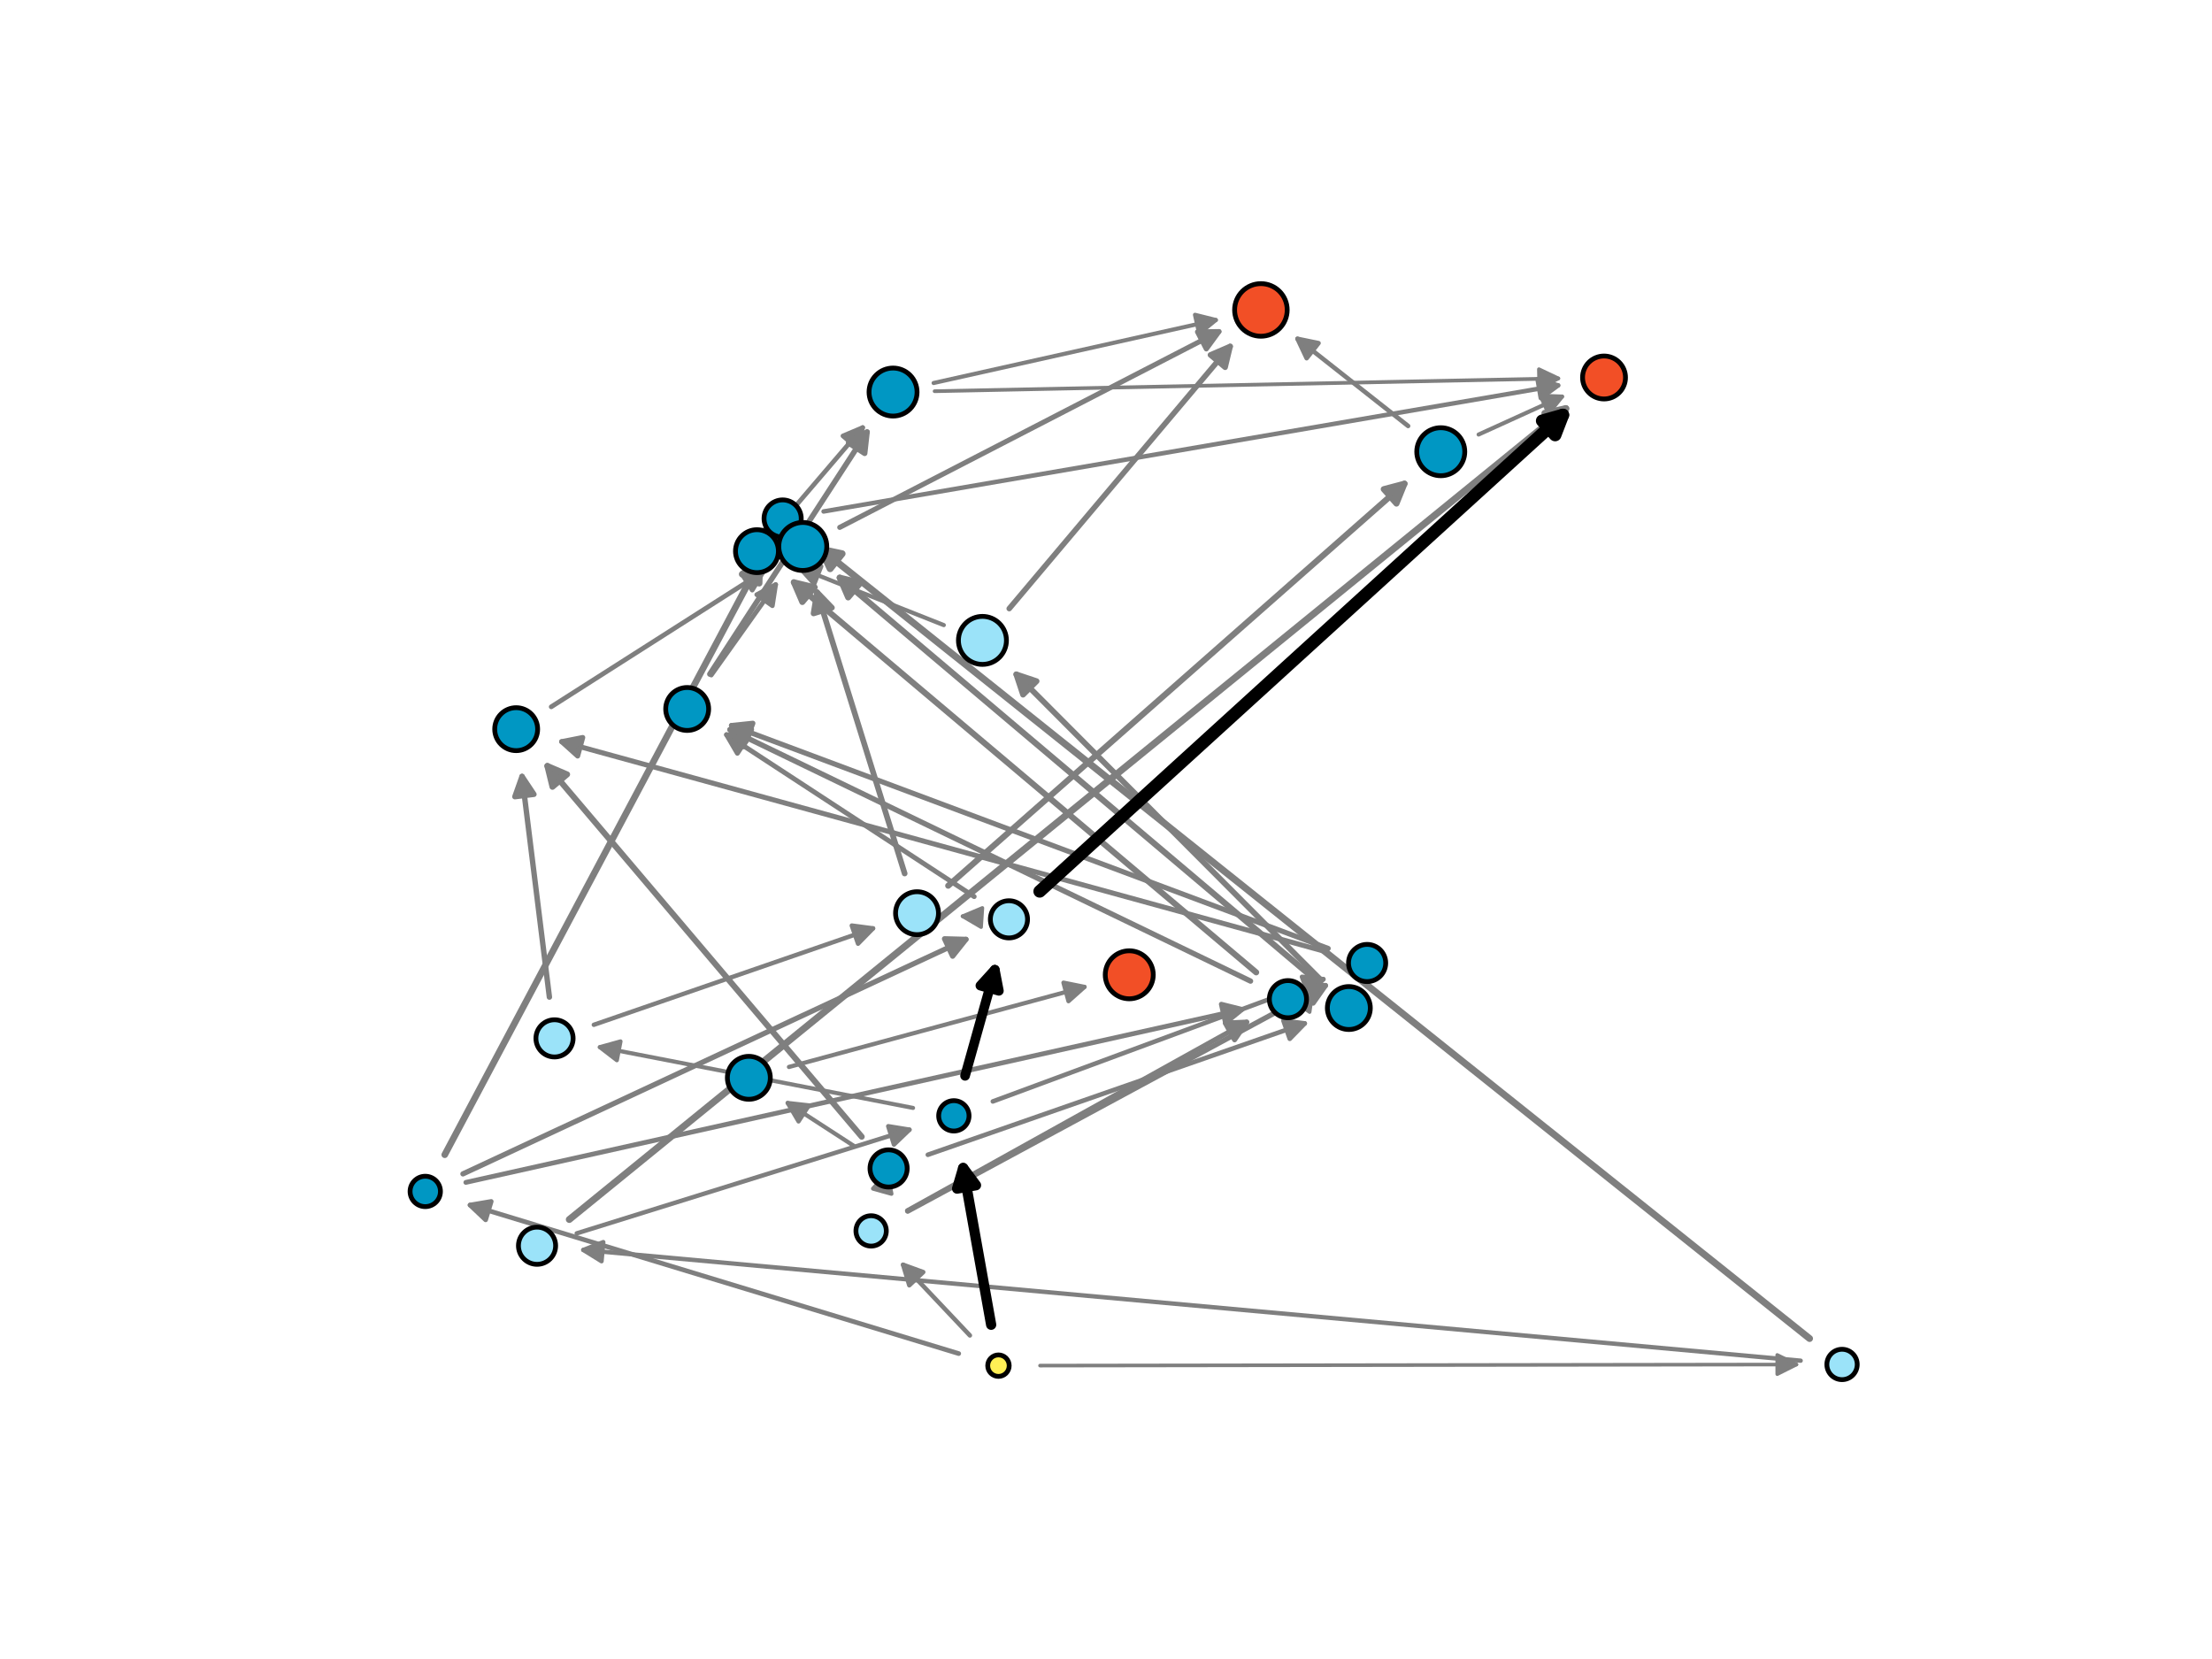 <?xml version="1.0" encoding="utf-8" standalone="no"?>
<!DOCTYPE svg PUBLIC "-//W3C//DTD SVG 1.1//EN"
  "http://www.w3.org/Graphics/SVG/1.1/DTD/svg11.dtd">
<svg xmlns:xlink="http://www.w3.org/1999/xlink" width="460.8pt" height="345.6pt" viewBox="0 0 460.8 345.6" xmlns="http://www.w3.org/2000/svg" version="1.1">
 <defs>
  <style type="text/css">*{stroke-linejoin: round; stroke-linecap: butt}</style>
 </defs>
 <g id="figure_1">
  <g id="patch_1">
   <path d="M 0 345.6 
L 460.8 345.6 
L 460.8 0 
L 0 0 
z
" style="fill: #ffffff"/>
  </g>
  <g id="axes_1">
   <g id="patch_2">
    <path d="M 216.655 284.479 
Q 295.863 284.366 374.23 284.254 
" clip-path="url(#p29ceddd444)" style="fill: none; stroke: #7f7f7f; stroke-width: 0.752; stroke-linecap: round"/>
    <path d="M 370.227 282.26 
L 374.23 284.254 
L 370.233 286.26 
L 370.227 282.26 
z
" clip-path="url(#p29ceddd444)" style="fill: #7f7f7f; stroke: #7f7f7f; stroke-width: 0.752; stroke-linecap: round"/>
   </g>
   <g id="patch_3">
    <path d="M 201.538 190.936 
Q 200.606 190.874 200.519 190.868 
" clip-path="url(#p29ceddd444)" style="fill: none; stroke: #7f7f7f; stroke-width: 0.758; stroke-linecap: round"/>
    <path d="M 204.377 193.13 
L 200.519 190.868 
L 204.644 189.139 
L 204.377 193.13 
z
" clip-path="url(#p29ceddd444)" style="fill: #7f7f7f; stroke: #7f7f7f; stroke-width: 0.758; stroke-linecap: round"/>
   </g>
   <g id="patch_4">
    <path d="M 272.42 208.745 
Q 270.362 208.446 269.147 208.269 
" clip-path="url(#p29ceddd444)" style="fill: none; stroke: #7f7f7f; stroke-width: 0.762; stroke-linecap: round"/>
    <path d="M 272.817 210.824 
L 269.147 208.269 
L 273.393 206.866 
L 272.817 210.824 
z
" clip-path="url(#p29ceddd444)" style="fill: #7f7f7f; stroke: #7f7f7f; stroke-width: 0.762; stroke-linecap: round"/>
   </g>
   <g id="patch_5">
    <path d="M 194.695 81.496 
Q 260.091 80.156 324.627 78.834 
" clip-path="url(#p29ceddd444)" style="fill: none; stroke: #7f7f7f; stroke-width: 0.77; stroke-linecap: round"/>
    <path d="M 320.587 76.916 
L 324.627 78.834 
L 320.669 80.915 
L 320.587 76.916 
z
" clip-path="url(#p29ceddd444)" style="fill: #7f7f7f; stroke: #7f7f7f; stroke-width: 0.77; stroke-linecap: round"/>
   </g>
   <g id="patch_6">
    <path d="M 157.688 114.818 
Q 160.363 111.416 162.489 108.711 
" clip-path="url(#p29ceddd444)" style="fill: none; stroke: #7f7f7f; stroke-width: 0.794; stroke-linecap: round"/>
    <path d="M 158.444 110.62 
L 162.489 108.711 
L 161.589 113.091 
L 158.444 110.62 
z
" clip-path="url(#p29ceddd444)" style="fill: #7f7f7f; stroke: #7f7f7f; stroke-width: 0.794; stroke-linecap: round"/>
   </g>
   <g id="patch_7">
    <path d="M 183.804 248.081 
Q 184.458 245.744 184.86 244.305 
" clip-path="url(#p29ceddd444)" style="fill: none; stroke: #7f7f7f; stroke-width: 0.834; stroke-linecap: round"/>
    <path d="M 181.857 247.618 
L 184.86 244.305 
L 185.709 248.695 
L 181.857 247.618 
z
" clip-path="url(#p29ceddd444)" style="fill: #7f7f7f; stroke: #7f7f7f; stroke-width: 0.834; stroke-linecap: round"/>
   </g>
   <g id="patch_8">
    <path d="M 308.022 90.517 
Q 317.145 86.37 325.403 82.615 
" clip-path="url(#p29ceddd444)" style="fill: none; stroke: #7f7f7f; stroke-width: 0.849; stroke-linecap: round"/>
    <path d="M 320.934 82.45 
L 325.403 82.615 
L 322.59 86.091 
L 320.934 82.45 
z
" clip-path="url(#p29ceddd444)" style="fill: #7f7f7f; stroke: #7f7f7f; stroke-width: 0.849; stroke-linecap: round"/>
   </g>
   <g id="patch_9">
    <path d="M 190.204 230.8 
Q 157.111 224.38 124.956 218.141 
" clip-path="url(#p29ceddd444)" style="fill: none; stroke: #7f7f7f; stroke-width: 0.854; stroke-linecap: round"/>
    <path d="M 128.502 220.867 
L 124.956 218.141 
L 129.264 216.94 
L 128.502 220.867 
z
" clip-path="url(#p29ceddd444)" style="fill: #7f7f7f; stroke: #7f7f7f; stroke-width: 0.854; stroke-linecap: round"/>
   </g>
   <g id="patch_10">
    <path d="M 194.491 79.786 
Q 224.354 73.119 253.28 66.661 
" clip-path="url(#p29ceddd444)" style="fill: none; stroke: #7f7f7f; stroke-width: 0.86; stroke-linecap: round"/>
    <path d="M 248.94 65.58 
L 253.28 66.661 
L 249.811 69.484 
L 248.94 65.58 
z
" clip-path="url(#p29ceddd444)" style="fill: #7f7f7f; stroke: #7f7f7f; stroke-width: 0.86; stroke-linecap: round"/>
   </g>
   <g id="patch_11">
    <path d="M 196.606 130.219 
Q 181.175 124.112 166.647 118.363 
" clip-path="url(#p29ceddd444)" style="fill: none; stroke: #7f7f7f; stroke-width: 0.869; stroke-linecap: round"/>
    <path d="M 169.63 121.695 
L 166.647 118.363 
L 171.102 117.975 
L 169.63 121.695 
z
" clip-path="url(#p29ceddd444)" style="fill: #7f7f7f; stroke: #7f7f7f; stroke-width: 0.869; stroke-linecap: round"/>
   </g>
   <g id="patch_12">
    <path d="M 177.844 238.694 
Q 170.555 233.967 164.083 229.77 
" clip-path="url(#p29ceddd444)" style="fill: none; stroke: #7f7f7f; stroke-width: 0.871; stroke-linecap: round"/>
    <path d="M 166.351 233.624 
L 164.083 229.77 
L 168.527 230.268 
L 166.351 233.624 
z
" clip-path="url(#p29ceddd444)" style="fill: #7f7f7f; stroke: #7f7f7f; stroke-width: 0.871; stroke-linecap: round"/>
   </g>
   <g id="patch_13">
    <path d="M 164.36 222.264 
Q 195.62 213.798 225.923 205.591 
" clip-path="url(#p29ceddd444)" style="fill: none; stroke: #7f7f7f; stroke-width: 0.887; stroke-linecap: round"/>
    <path d="M 221.54 204.706 
L 225.923 205.591 
L 222.585 208.567 
L 221.54 204.706 
z
" clip-path="url(#p29ceddd444)" style="fill: #7f7f7f; stroke: #7f7f7f; stroke-width: 0.887; stroke-linecap: round"/>
   </g>
   <g id="patch_14">
    <path d="M 375.106 283.456 
Q 247.802 271.875 121.509 260.385 
" clip-path="url(#p29ceddd444)" style="fill: none; stroke: #7f7f7f; stroke-width: 0.907; stroke-linecap: round"/>
    <path d="M 125.311 262.739 
L 121.509 260.385 
L 125.674 258.756 
L 125.311 262.739 
z
" clip-path="url(#p29ceddd444)" style="fill: #7f7f7f; stroke: #7f7f7f; stroke-width: 0.907; stroke-linecap: round"/>
   </g>
   <g id="patch_15">
    <path d="M 123.708 213.482 
Q 153.275 203.272 181.875 193.396 
" clip-path="url(#p29ceddd444)" style="fill: none; stroke: #7f7f7f; stroke-width: 0.916; stroke-linecap: round"/>
    <path d="M 177.441 192.811 
L 181.875 193.396 
L 178.747 196.592 
L 177.441 192.811 
z
" clip-path="url(#p29ceddd444)" style="fill: #7f7f7f; stroke: #7f7f7f; stroke-width: 0.916; stroke-linecap: round"/>
   </g>
   <g id="patch_16">
    <path d="M 120.145 256.931 
Q 155.291 245.979 189.453 235.333 
" clip-path="url(#p29ceddd444)" style="fill: none; stroke: #7f7f7f; stroke-width: 0.922; stroke-linecap: round"/>
    <path d="M 185.039 234.614 
L 189.453 235.333 
L 186.229 238.432 
L 185.039 234.614 
z
" clip-path="url(#p29ceddd444)" style="fill: #7f7f7f; stroke: #7f7f7f; stroke-width: 0.922; stroke-linecap: round"/>
   </g>
   <g id="patch_17">
    <path d="M 202.048 278.197 
Q 194.732 270.456 188.129 263.468 
" clip-path="url(#p29ceddd444)" style="fill: none; stroke: #7f7f7f; stroke-width: 0.928; stroke-linecap: round"/>
    <path d="M 189.423 267.749 
L 188.129 263.468 
L 192.33 265.002 
L 189.423 267.749 
z
" clip-path="url(#p29ceddd444)" style="fill: #7f7f7f; stroke: #7f7f7f; stroke-width: 0.928; stroke-linecap: round"/>
   </g>
   <g id="patch_18">
    <path d="M 171.572 106.548 
Q 248.592 93.326 324.581 80.281 
" clip-path="url(#p29ceddd444)" style="fill: none; stroke: #7f7f7f; stroke-width: 0.936; stroke-linecap: round"/>
    <path d="M 320.3 78.987 
L 324.581 80.281 
L 320.977 82.929 
L 320.3 78.987 
z
" clip-path="url(#p29ceddd444)" style="fill: #7f7f7f; stroke: #7f7f7f; stroke-width: 0.936; stroke-linecap: round"/>
   </g>
   <g id="patch_19">
    <path d="M 293.339 88.742 
Q 281.405 79.335 270.294 70.576 
" clip-path="url(#p29ceddd444)" style="fill: none; stroke: #7f7f7f; stroke-width: 0.937; stroke-linecap: round"/>
    <path d="M 272.198 74.623 
L 270.294 70.576 
L 274.674 71.481 
L 272.198 74.623 
z
" clip-path="url(#p29ceddd444)" style="fill: #7f7f7f; stroke: #7f7f7f; stroke-width: 0.937; stroke-linecap: round"/>
   </g>
   <g id="patch_20">
    <path d="M 206.827 229.446 
Q 241.751 216.529 275.679 203.982 
" clip-path="url(#p29ceddd444)" style="fill: none; stroke: #7f7f7f; stroke-width: 0.951; stroke-linecap: round"/>
    <path d="M 271.233 203.493 
L 275.679 203.982 
L 272.621 207.245 
L 271.233 203.493 
z
" clip-path="url(#p29ceddd444)" style="fill: #7f7f7f; stroke: #7f7f7f; stroke-width: 0.951; stroke-linecap: round"/>
   </g>
   <g id="patch_21">
    <path d="M 163.317 108.238 
Q 171.864 98.245 179.715 89.067 
" clip-path="url(#p29ceddd444)" style="fill: none; stroke: #7f7f7f; stroke-width: 0.959; stroke-linecap: round"/>
    <path d="M 175.595 90.807 
L 179.715 89.067 
L 178.635 93.407 
L 175.595 90.807 
z
" clip-path="url(#p29ceddd444)" style="fill: #7f7f7f; stroke: #7f7f7f; stroke-width: 0.959; stroke-linecap: round"/>
   </g>
   <g id="patch_22">
    <path d="M 193.289 240.557 
Q 233.051 226.698 271.799 213.194 
" clip-path="url(#p29ceddd444)" style="fill: none; stroke: #7f7f7f; stroke-width: 0.96; stroke-linecap: round"/>
    <path d="M 267.364 212.622 
L 271.799 213.194 
L 268.68 216.399 
L 267.364 212.622 
z
" clip-path="url(#p29ceddd444)" style="fill: #7f7f7f; stroke: #7f7f7f; stroke-width: 0.96; stroke-linecap: round"/>
   </g>
   <g id="patch_23">
    <path d="M 148.17 140.636 
Q 155.192 130.766 161.59 121.773 
" clip-path="url(#p29ceddd444)" style="fill: none; stroke: #7f7f7f; stroke-width: 0.963; stroke-linecap: round"/>
    <path d="M 157.641 123.873 
L 161.59 121.773 
L 160.901 126.191 
L 157.641 123.873 
z
" clip-path="url(#p29ceddd444)" style="fill: #7f7f7f; stroke: #7f7f7f; stroke-width: 0.963; stroke-linecap: round"/>
   </g>
   <g id="patch_24">
    <path d="M 199.714 281.974 
Q 148.294 266.345 97.92 251.034 
" clip-path="url(#p29ceddd444)" style="fill: none; stroke: #7f7f7f; stroke-width: 0.977; stroke-linecap: round"/>
    <path d="M 101.165 254.11 
L 97.92 251.034 
L 102.329 250.283 
L 101.165 254.11 
z
" clip-path="url(#p29ceddd444)" style="fill: #7f7f7f; stroke: #7f7f7f; stroke-width: 0.977; stroke-linecap: round"/>
   </g>
   <g id="patch_25">
    <path d="M 114.835 147.241 
Q 137.383 132.867 159.001 119.088 
" clip-path="url(#p29ceddd444)" style="fill: none; stroke: #7f7f7f; stroke-width: 0.988; stroke-linecap: round"/>
    <path d="M 154.553 119.551 
L 159.001 119.088 
L 156.703 122.924 
L 154.553 119.551 
z
" clip-path="url(#p29ceddd444)" style="fill: #7f7f7f; stroke: #7f7f7f; stroke-width: 0.988; stroke-linecap: round"/>
   </g>
   <g id="patch_26">
    <path d="M 97.044 246.314 
Q 178.447 228.172 258.76 210.274 
" clip-path="url(#p29ceddd444)" style="fill: none; stroke: #7f7f7f; stroke-width: 0.999; stroke-linecap: round"/>
    <path d="M 254.42 209.192 
L 258.76 210.274 
L 255.291 213.096 
L 254.42 209.192 
z
" clip-path="url(#p29ceddd444)" style="fill: #7f7f7f; stroke: #7f7f7f; stroke-width: 0.999; stroke-linecap: round"/>
   </g>
   <g id="patch_27">
    <path d="M 202.937 186.777 
Q 176.669 169.604 151.356 153.056 
" clip-path="url(#p29ceddd444)" style="fill: none; stroke: #7f7f7f; stroke-width: 1.02; stroke-linecap: round"/>
    <path d="M 153.61 156.919 
L 151.356 153.056 
L 155.799 153.571 
L 153.61 156.919 
z
" clip-path="url(#p29ceddd444)" style="fill: #7f7f7f; stroke: #7f7f7f; stroke-width: 1.02; stroke-linecap: round"/>
   </g>
   <g id="patch_28">
    <path d="M 189.041 252.214 
Q 224.888 232.284 259.714 212.923 
" clip-path="url(#p29ceddd444)" style="fill: none; stroke: #7f7f7f; stroke-width: 1.045; stroke-linecap: round"/>
    <path d="M 255.246 213.118 
L 259.714 212.923 
L 257.189 216.614 
L 255.246 213.118 
z
" clip-path="url(#p29ceddd444)" style="fill: #7f7f7f; stroke: #7f7f7f; stroke-width: 1.045; stroke-linecap: round"/>
   </g>
   <g id="patch_29">
    <path d="M 276.447 198.315 
Q 196.162 176.253 117.007 154.502 
" clip-path="url(#p29ceddd444)" style="fill: none; stroke: #7f7f7f; stroke-width: 1.048; stroke-linecap: round"/>
    <path d="M 120.334 157.491 
L 117.007 154.502 
L 121.394 153.634 
L 120.334 157.491 
z
" clip-path="url(#p29ceddd444)" style="fill: #7f7f7f; stroke: #7f7f7f; stroke-width: 1.048; stroke-linecap: round"/>
   </g>
   <g id="patch_30">
    <path d="M 174.931 109.865 
Q 214.954 89.201 253.933 69.075 
" clip-path="url(#p29ceddd444)" style="fill: none; stroke: #7f7f7f; stroke-width: 1.051; stroke-linecap: round"/>
    <path d="M 249.461 69.133 
L 253.933 69.075 
L 251.296 72.687 
L 249.461 69.133 
z
" clip-path="url(#p29ceddd444)" style="fill: #7f7f7f; stroke: #7f7f7f; stroke-width: 1.051; stroke-linecap: round"/>
   </g>
   <g id="patch_31">
    <path d="M 276.683 197.578 
Q 213.974 174.151 152.385 151.142 
" clip-path="url(#p29ceddd444)" style="fill: none; stroke: #7f7f7f; stroke-width: 1.07; stroke-linecap: round"/>
    <path d="M 155.432 154.415 
L 152.385 151.142 
L 156.832 150.668 
L 155.432 154.415 
z
" clip-path="url(#p29ceddd444)" style="fill: #7f7f7f; stroke: #7f7f7f; stroke-width: 1.07; stroke-linecap: round"/>
   </g>
   <g id="patch_32">
    <path d="M 189.092 252.306 
Q 233.134 228.516 276.109 205.302 
" clip-path="url(#p29ceddd444)" style="fill: none; stroke: #7f7f7f; stroke-width: 1.085; stroke-linecap: round"/>
    <path d="M 271.639 205.444 
L 276.109 205.302 
L 273.54 208.963 
L 271.639 205.444 
z
" clip-path="url(#p29ceddd444)" style="fill: #7f7f7f; stroke: #7f7f7f; stroke-width: 1.085; stroke-linecap: round"/>
   </g>
   <g id="patch_33">
    <path d="M 96.438 244.539 
Q 149.386 219.856 201.23 195.687 
" clip-path="url(#p29ceddd444)" style="fill: none; stroke: #7f7f7f; stroke-width: 1.09; stroke-linecap: round"/>
    <path d="M 196.76 195.565 
L 201.23 195.687 
L 198.45 199.19 
L 196.76 195.565 
z
" clip-path="url(#p29ceddd444)" style="fill: #7f7f7f; stroke: #7f7f7f; stroke-width: 1.09; stroke-linecap: round"/>
   </g>
   <g id="patch_34">
    <path d="M 260.508 204.381 
Q 205.728 177.92 152.064 151.997 
" clip-path="url(#p29ceddd444)" style="fill: none; stroke: #7f7f7f; stroke-width: 1.109; stroke-linecap: round"/>
    <path d="M 154.796 155.538 
L 152.064 151.997 
L 156.536 151.936 
L 154.796 155.538 
z
" clip-path="url(#p29ceddd444)" style="fill: #7f7f7f; stroke: #7f7f7f; stroke-width: 1.109; stroke-linecap: round"/>
   </g>
   <g id="patch_35">
    <path d="M 114.451 207.712 
Q 111.523 184.103 108.75 161.745 
" clip-path="url(#p29ceddd444)" style="fill: none; stroke: #7f7f7f; stroke-width: 1.128; stroke-linecap: round"/>
    <path d="M 107.258 165.96 
L 108.75 161.745 
L 111.227 165.468 
L 107.258 165.96 
z
" clip-path="url(#p29ceddd444)" style="fill: #7f7f7f; stroke: #7f7f7f; stroke-width: 1.128; stroke-linecap: round"/>
   </g>
   <g id="patch_36">
    <path d="M 147.87 140.427 
Q 164.596 114.681 180.63 90 
" clip-path="url(#p29ceddd444)" style="fill: none; stroke: #7f7f7f; stroke-width: 1.136; stroke-linecap: round"/>
    <path d="M 176.774 92.265 
L 180.63 90 
L 180.128 94.444 
L 176.774 92.265 
z
" clip-path="url(#p29ceddd444)" style="fill: #7f7f7f; stroke: #7f7f7f; stroke-width: 1.136; stroke-linecap: round"/>
   </g>
   <g id="patch_37">
    <path d="M 210.241 126.781 
Q 233.667 98.982 256.264 72.166 
" clip-path="url(#p29ceddd444)" style="fill: none; stroke: #7f7f7f; stroke-width: 1.149; stroke-linecap: round"/>
    <path d="M 252.157 73.936 
L 256.264 72.166 
L 255.216 76.513 
L 252.157 73.936 
z
" clip-path="url(#p29ceddd444)" style="fill: #7f7f7f; stroke: #7f7f7f; stroke-width: 1.149; stroke-linecap: round"/>
   </g>
   <g id="patch_38">
    <path d="M 188.457 181.967 
Q 179.133 152.039 170.203 123.373 
" clip-path="url(#p29ceddd444)" style="fill: none; stroke: #7f7f7f; stroke-width: 1.183; stroke-linecap: round"/>
    <path d="M 169.483 127.787 
L 170.203 123.373 
L 173.302 126.597 
L 169.483 127.787 
z
" clip-path="url(#p29ceddd444)" style="fill: #7f7f7f; stroke: #7f7f7f; stroke-width: 1.183; stroke-linecap: round"/>
   </g>
   <g id="patch_39">
    <path d="M 274.874 203.856 
Q 242.824 171.697 211.707 140.477 
" clip-path="url(#p29ceddd444)" style="fill: none; stroke: #7f7f7f; stroke-width: 1.184; stroke-linecap: round"/>
    <path d="M 213.114 144.722 
L 211.707 140.477 
L 215.947 141.898 
L 213.114 144.722 
z
" clip-path="url(#p29ceddd444)" style="fill: #7f7f7f; stroke: #7f7f7f; stroke-width: 1.184; stroke-linecap: round"/>
   </g>
   <g id="patch_40">
    <path d="M 179.512 236.802 
Q 146.32 197.652 114.027 159.563 
" clip-path="url(#p29ceddd444)" style="fill: none; stroke: #7f7f7f; stroke-width: 1.243; stroke-linecap: round"/>
    <path d="M 115.088 163.907 
L 114.027 159.563 
L 118.14 161.32 
L 115.088 163.907 
z
" clip-path="url(#p29ceddd444)" style="fill: #7f7f7f; stroke: #7f7f7f; stroke-width: 1.243; stroke-linecap: round"/>
   </g>
   <g id="patch_41">
    <path d="M 261.684 202.562 
Q 212.995 161.482 165.373 121.303 
" clip-path="url(#p29ceddd444)" style="fill: none; stroke: #7f7f7f; stroke-width: 1.25; stroke-linecap: round"/>
    <path d="M 167.141 125.411 
L 165.373 121.303 
L 169.72 122.353 
L 167.141 125.411 
z
" clip-path="url(#p29ceddd444)" style="fill: #7f7f7f; stroke: #7f7f7f; stroke-width: 1.25; stroke-linecap: round"/>
   </g>
   <g id="patch_42">
    <path d="M 197.529 184.51 
Q 245.584 142.169 292.584 100.758 
" clip-path="url(#p29ceddd444)" style="fill: none; stroke: #7f7f7f; stroke-width: 1.26; stroke-linecap: round"/>
    <path d="M 288.26 101.902 
L 292.584 100.758 
L 290.905 104.903 
L 288.26 101.902 
z
" clip-path="url(#p29ceddd444)" style="fill: #7f7f7f; stroke: #7f7f7f; stroke-width: 1.26; stroke-linecap: round"/>
   </g>
   <g id="patch_43">
    <path d="M 274.376 204.401 
Q 224.112 161.916 174.923 120.34 
" clip-path="url(#p29ceddd444)" style="fill: none; stroke: #7f7f7f; stroke-width: 1.26; stroke-linecap: round"/>
    <path d="M 176.687 124.45 
L 174.923 120.34 
L 179.269 121.395 
L 176.687 124.45 
z
" clip-path="url(#p29ceddd444)" style="fill: #7f7f7f; stroke: #7f7f7f; stroke-width: 1.26; stroke-linecap: round"/>
   </g>
   <g id="patch_44">
    <path d="M 92.65 240.553 
Q 125.812 178.107 158.253 117.021 
" clip-path="url(#p29ceddd444)" style="fill: none; stroke: #7f7f7f; stroke-width: 1.377; stroke-linecap: round"/>
    <path d="M 154.611 119.616 
L 158.253 117.021 
L 158.143 121.492 
L 154.611 119.616 
z
" clip-path="url(#p29ceddd444)" style="fill: #7f7f7f; stroke: #7f7f7f; stroke-width: 1.377; stroke-linecap: round"/>
   </g>
   <g id="patch_45">
    <path d="M 376.965 278.839 
Q 273.384 196.127 171.054 114.415 
" clip-path="url(#p29ceddd444)" style="fill: none; stroke: #7f7f7f; stroke-width: 1.431; stroke-linecap: round"/>
    <path d="M 172.932 118.474 
L 171.054 114.415 
L 175.428 115.348 
L 172.932 118.474 
z
" clip-path="url(#p29ceddd444)" style="fill: #7f7f7f; stroke: #7f7f7f; stroke-width: 1.431; stroke-linecap: round"/>
   </g>
   <g id="patch_46">
    <path d="M 118.594 254.041 
Q 223.011 169.074 326.183 85.12 
" clip-path="url(#p29ceddd444)" style="fill: none; stroke: #7f7f7f; stroke-width: 1.436; stroke-linecap: round"/>
    <path d="M 321.818 86.094 
L 326.183 85.12 
L 324.342 89.196 
L 321.818 86.094 
z
" clip-path="url(#p29ceddd444)" style="fill: #7f7f7f; stroke: #7f7f7f; stroke-width: 1.436; stroke-linecap: round"/>
   </g>
   <g id="patch_47">
    <path d="M 201.043 224.112 
Q 204.444 211.981 207.239 202.012 
" clip-path="url(#p29ceddd444)" style="fill: none; stroke: #000000; stroke-width: 2.008; stroke-linecap: round"/>
    <path d="M 204.234 205.324 
L 207.239 202.012 
L 208.085 206.404 
L 204.234 205.324 
z
" clip-path="url(#p29ceddd444)" style="stroke: #000000; stroke-width: 2.008; stroke-linecap: round"/>
   </g>
   <g id="patch_48">
    <path d="M 206.475 275.969 
Q 203.351 258.471 200.646 243.319 
" clip-path="url(#p29ceddd444)" style="fill: none; stroke: #000000; stroke-width: 2.131; stroke-linecap: round"/>
    <path d="M 199.38 247.608 
L 200.646 243.319 
L 203.318 246.905 
L 199.38 247.608 
z
" clip-path="url(#p29ceddd444)" style="stroke: #000000; stroke-width: 2.131; stroke-linecap: round"/>
   </g>
   <g id="patch_49">
    <path d="M 216.586 185.684 
Q 272.165 135.077 325.574 86.446 
" clip-path="url(#p29ceddd444)" style="fill: none; stroke: #000000; stroke-width: 2.625; stroke-linecap: round"/>
    <path d="M 321.27 87.66 
L 325.574 86.446 
L 323.963 90.617 
L 321.27 87.66 
z
" clip-path="url(#p29ceddd444)" style="stroke: #000000; stroke-width: 2.625; stroke-linecap: round"/>
   </g>
   <g id="PathCollection_1">
    <path d="M 207.997 286.728 
C 208.59 286.728 209.159 286.492 209.578 286.073 
C 209.997 285.653 210.233 285.085 210.233 284.492 
C 210.233 283.899 209.997 283.33 209.578 282.91 
C 209.159 282.491 208.59 282.256 207.997 282.256 
C 207.404 282.256 206.835 282.491 206.416 282.91 
C 205.996 283.33 205.761 283.899 205.761 284.492 
C 205.761 285.085 205.996 285.653 206.416 286.073 
C 206.835 286.492 207.404 286.728 207.997 286.728 
z
" clip-path="url(#p29ceddd444)" style="fill: #ffef55; stroke: #000000"/>
    <path d="M 198.706 235.612 
C 199.544 235.612 200.349 235.279 200.942 234.686 
C 201.535 234.093 201.868 233.288 201.868 232.449 
C 201.868 231.611 201.535 230.806 200.942 230.213 
C 200.349 229.62 199.544 229.287 198.706 229.287 
C 197.867 229.287 197.063 229.62 196.47 230.213 
C 195.877 230.806 195.543 231.611 195.543 232.449 
C 195.543 233.288 195.877 234.093 196.47 234.686 
C 197.063 235.279 197.867 235.612 198.706 235.612 
z
" clip-path="url(#p29ceddd444)" style="fill: #0097c3; stroke: #000000"/>
    <path d="M 383.73 287.403 
C 384.569 287.403 385.373 287.07 385.966 286.477 
C 386.559 285.884 386.893 285.08 386.893 284.241 
C 386.893 283.402 386.559 282.598 385.966 282.005 
C 385.373 281.412 384.569 281.079 383.73 281.079 
C 382.892 281.079 382.087 281.412 381.494 282.005 
C 380.901 282.598 380.568 283.402 380.568 284.241 
C 380.568 285.08 380.901 285.884 381.494 286.477 
C 382.087 287.07 382.892 287.403 383.73 287.403 
z
" clip-path="url(#p29ceddd444)" style="fill: #9be3f9; stroke: #000000"/>
    <path d="M 88.59 251.36 
C 89.428 251.36 90.233 251.027 90.826 250.434 
C 91.419 249.841 91.752 249.036 91.752 248.198 
C 91.752 247.359 91.419 246.555 90.826 245.962 
C 90.233 245.369 89.428 245.035 88.59 245.035 
C 87.751 245.035 86.947 245.369 86.354 245.962 
C 85.761 246.555 85.427 247.359 85.427 248.198 
C 85.427 249.036 85.761 249.841 86.354 250.434 
C 86.947 251.027 87.751 251.36 88.59 251.36 
z
" clip-path="url(#p29ceddd444)" style="fill: #0097c3; stroke: #000000"/>
    <path d="M 181.47 259.585 
C 182.309 259.585 183.113 259.252 183.707 258.659 
C 184.3 258.066 184.633 257.261 184.633 256.423 
C 184.633 255.584 184.3 254.78 183.707 254.187 
C 183.113 253.594 182.309 253.26 181.47 253.26 
C 180.632 253.26 179.827 253.594 179.234 254.187 
C 178.641 254.78 178.308 255.584 178.308 256.423 
C 178.308 257.261 178.641 258.066 179.234 258.659 
C 179.827 259.252 180.632 259.585 181.47 259.585 
z
" clip-path="url(#p29ceddd444)" style="fill: #9be3f9; stroke: #000000"/>
    <path d="M 115.517 220.183 
C 116.544 220.183 117.53 219.775 118.256 219.049 
C 118.982 218.322 119.39 217.337 119.39 216.31 
C 119.39 215.283 118.982 214.298 118.256 213.572 
C 117.53 212.845 116.544 212.437 115.517 212.437 
C 114.49 212.437 113.505 212.845 112.779 213.572 
C 112.052 214.298 111.644 215.283 111.644 216.31 
C 111.644 217.337 112.052 218.322 112.779 219.049 
C 113.505 219.775 114.49 220.183 115.517 220.183 
z
" clip-path="url(#p29ceddd444)" style="fill: #9be3f9; stroke: #000000"/>
    <path d="M 210.183 195.387 
C 211.21 195.387 212.195 194.979 212.921 194.252 
C 213.648 193.526 214.056 192.541 214.056 191.514 
C 214.056 190.487 213.648 189.501 212.921 188.775 
C 212.195 188.049 211.21 187.641 210.183 187.641 
C 209.156 187.641 208.17 188.049 207.444 188.775 
C 206.718 189.501 206.31 190.487 206.31 191.514 
C 206.31 192.541 206.718 193.526 207.444 194.252 
C 208.17 194.979 209.156 195.387 210.183 195.387 
z
" clip-path="url(#p29ceddd444)" style="fill: #9be3f9; stroke: #000000"/>
    <path d="M 284.797 204.482 
C 285.824 204.482 286.809 204.074 287.535 203.348 
C 288.262 202.622 288.67 201.637 288.67 200.609 
C 288.67 199.582 288.262 198.597 287.535 197.871 
C 286.809 197.145 285.824 196.736 284.797 196.736 
C 283.769 196.736 282.784 197.145 282.058 197.871 
C 281.332 198.597 280.924 199.582 280.924 200.609 
C 280.924 201.637 281.332 202.622 282.058 203.348 
C 282.784 204.074 283.769 204.482 284.797 204.482 
z
" clip-path="url(#p29ceddd444)" style="fill: #0097c3; stroke: #000000"/>
    <path d="M 111.875 263.382 
C 112.902 263.382 113.887 262.974 114.614 262.247 
C 115.34 261.521 115.748 260.536 115.748 259.509 
C 115.748 258.482 115.34 257.496 114.614 256.77 
C 113.887 256.044 112.902 255.636 111.875 255.636 
C 110.848 255.636 109.863 256.044 109.136 256.77 
C 108.41 257.496 108.002 258.482 108.002 259.509 
C 108.002 260.536 108.41 261.521 109.136 262.247 
C 109.863 262.974 110.848 263.382 111.875 263.382 
z
" clip-path="url(#p29ceddd444)" style="fill: #9be3f9; stroke: #000000"/>
    <path d="M 163.037 111.886 
C 164.064 111.886 165.049 111.478 165.776 110.751 
C 166.502 110.025 166.91 109.04 166.91 108.013 
C 166.91 106.986 166.502 106 165.776 105.274 
C 165.049 104.548 164.064 104.14 163.037 104.14 
C 162.01 104.14 161.025 104.548 160.298 105.274 
C 159.572 106 159.164 106.986 159.164 108.013 
C 159.164 109.04 159.572 110.025 160.298 110.751 
C 161.025 111.478 162.01 111.886 163.037 111.886 
z
" clip-path="url(#p29ceddd444)" style="fill: #0097c3; stroke: #000000"/>
    <path d="M 268.304 212.02 
C 269.331 212.02 270.316 211.612 271.042 210.885 
C 271.769 210.159 272.177 209.174 272.177 208.147 
C 272.177 207.12 271.769 206.135 271.042 205.408 
C 270.316 204.682 269.331 204.274 268.304 204.274 
C 267.277 204.274 266.291 204.682 265.565 205.408 
C 264.839 206.135 264.431 207.12 264.431 208.147 
C 264.431 209.174 264.839 210.159 265.565 210.885 
C 266.291 211.612 267.277 212.02 268.304 212.02 
z
" clip-path="url(#p29ceddd444)" style="fill: #0097c3; stroke: #000000"/>
    <path d="M 185.111 247.28 
C 186.138 247.28 187.124 246.872 187.85 246.145 
C 188.576 245.419 188.984 244.434 188.984 243.407 
C 188.984 242.38 188.576 241.395 187.85 240.668 
C 187.124 239.942 186.138 239.534 185.111 239.534 
C 184.084 239.534 183.099 239.942 182.373 240.668 
C 181.646 241.395 181.238 242.38 181.238 243.407 
C 181.238 244.434 181.646 245.419 182.373 246.145 
C 183.099 246.872 184.084 247.28 185.111 247.28 
z
" clip-path="url(#p29ceddd444)" style="fill: #0097c3; stroke: #000000"/>
    <path d="M 191.032 194.706 
C 192.218 194.706 193.356 194.235 194.195 193.396 
C 195.033 192.558 195.505 191.42 195.505 190.234 
C 195.505 189.048 195.033 187.91 194.195 187.072 
C 193.356 186.233 192.218 185.762 191.032 185.762 
C 189.846 185.762 188.709 186.233 187.87 187.072 
C 187.032 187.91 186.56 189.048 186.56 190.234 
C 186.56 191.42 187.032 192.558 187.87 193.396 
C 188.709 194.235 189.846 194.706 191.032 194.706 
z
" clip-path="url(#p29ceddd444)" style="fill: #9be3f9; stroke: #000000"/>
    <path d="M 107.529 156.37 
C 108.715 156.37 109.853 155.899 110.691 155.06 
C 111.53 154.222 112.001 153.084 112.001 151.898 
C 112.001 150.712 111.53 149.574 110.691 148.736 
C 109.853 147.897 108.715 147.426 107.529 147.426 
C 106.343 147.426 105.205 147.897 104.367 148.736 
C 103.528 149.574 103.057 150.712 103.057 151.898 
C 103.057 153.084 103.528 154.222 104.367 155.06 
C 105.205 155.899 106.343 156.37 107.529 156.37 
z
" clip-path="url(#p29ceddd444)" style="fill: #0097c3; stroke: #000000"/>
    <path d="M 334.148 83.111 
C 335.334 83.111 336.472 82.64 337.31 81.801 
C 338.149 80.962 338.62 79.825 338.62 78.639 
C 338.62 77.453 338.149 76.315 337.31 75.476 
C 336.472 74.638 335.334 74.167 334.148 74.167 
C 332.962 74.167 331.824 74.638 330.986 75.476 
C 330.147 76.315 329.676 77.453 329.676 78.639 
C 329.676 79.825 330.147 80.962 330.986 81.801 
C 331.824 82.64 332.962 83.111 334.148 83.111 
z
" clip-path="url(#p29ceddd444)" style="fill: #f24f26; stroke: #000000"/>
    <path d="M 143.151 152.164 
C 144.337 152.164 145.474 151.693 146.313 150.854 
C 147.152 150.015 147.623 148.878 147.623 147.692 
C 147.623 146.506 147.152 145.368 146.313 144.529 
C 145.474 143.691 144.337 143.22 143.151 143.22 
C 141.965 143.22 140.827 143.691 139.988 144.529 
C 139.15 145.368 138.679 146.506 138.679 147.692 
C 138.679 148.878 139.15 150.015 139.988 150.854 
C 140.827 151.693 141.965 152.164 143.151 152.164 
z
" clip-path="url(#p29ceddd444)" style="fill: #0097c3; stroke: #000000"/>
    <path d="M 157.688 119.291 
C 158.874 119.291 160.012 118.819 160.85 117.981 
C 161.689 117.142 162.16 116.005 162.16 114.818 
C 162.16 113.632 161.689 112.495 160.85 111.656 
C 160.012 110.818 158.874 110.346 157.688 110.346 
C 156.502 110.346 155.365 110.818 154.526 111.656 
C 153.687 112.495 153.216 113.632 153.216 114.818 
C 153.216 116.005 153.687 117.142 154.526 117.981 
C 155.365 118.819 156.502 119.291 157.688 119.291 
z
" clip-path="url(#p29ceddd444)" style="fill: #0097c3; stroke: #000000"/>
    <path d="M 155.999 229 
C 157.185 229 158.323 228.529 159.162 227.69 
C 160 226.852 160.471 225.714 160.471 224.528 
C 160.471 223.342 160 222.204 159.162 221.366 
C 158.323 220.527 157.185 220.056 155.999 220.056 
C 154.813 220.056 153.676 220.527 152.837 221.366 
C 151.998 222.204 151.527 223.342 151.527 224.528 
C 151.527 225.714 151.998 226.852 152.837 227.69 
C 153.676 228.529 154.813 229 155.999 229 
z
" clip-path="url(#p29ceddd444)" style="fill: #0097c3; stroke: #000000"/>
    <path d="M 280.989 214.463 
C 282.175 214.463 283.313 213.992 284.151 213.153 
C 284.99 212.314 285.461 211.177 285.461 209.991 
C 285.461 208.805 284.99 207.667 284.151 206.828 
C 283.313 205.99 282.175 205.519 280.989 205.519 
C 279.803 205.519 278.665 205.99 277.827 206.828 
C 276.988 207.667 276.517 208.805 276.517 209.991 
C 276.517 211.177 276.988 212.314 277.827 213.153 
C 278.665 213.992 279.803 214.463 280.989 214.463 
z
" clip-path="url(#p29ceddd444)" style="fill: #0097c3; stroke: #000000"/>
    <path d="M 300.138 99.102 
C 301.464 99.102 302.736 98.575 303.674 97.638 
C 304.611 96.7 305.138 95.428 305.138 94.102 
C 305.138 92.776 304.611 91.504 303.674 90.566 
C 302.736 89.629 301.464 89.102 300.138 89.102 
C 298.812 89.102 297.54 89.629 296.602 90.566 
C 295.665 91.504 295.138 92.776 295.138 94.102 
C 295.138 95.428 295.665 96.7 296.602 97.638 
C 297.54 98.575 298.812 99.102 300.138 99.102 
z
" clip-path="url(#p29ceddd444)" style="fill: #0097c3; stroke: #000000"/>
    <path d="M 167.233 118.84 
C 168.559 118.84 169.831 118.313 170.769 117.375 
C 171.706 116.438 172.233 115.166 172.233 113.84 
C 172.233 112.514 171.706 111.242 170.769 110.304 
C 169.831 109.367 168.559 108.84 167.233 108.84 
C 165.907 108.84 164.635 109.367 163.697 110.304 
C 162.76 111.242 162.233 112.514 162.233 113.84 
C 162.233 115.166 162.76 116.438 163.697 117.375 
C 164.635 118.313 165.907 118.84 167.233 118.84 
z
" clip-path="url(#p29ceddd444)" style="fill: #0097c3; stroke: #000000"/>
    <path d="M 186.039 86.673 
C 187.365 86.673 188.637 86.146 189.575 85.209 
C 190.513 84.271 191.039 82.999 191.039 81.673 
C 191.039 80.347 190.513 79.075 189.575 78.138 
C 188.637 77.2 187.365 76.673 186.039 76.673 
C 184.713 76.673 183.442 77.2 182.504 78.138 
C 181.566 79.075 181.039 80.347 181.039 81.673 
C 181.039 82.999 181.566 84.271 182.504 85.209 
C 183.442 86.146 184.713 86.673 186.039 86.673 
z
" clip-path="url(#p29ceddd444)" style="fill: #0097c3; stroke: #000000"/>
    <path d="M 235.244 208.067 
C 236.57 208.067 237.842 207.54 238.779 206.603 
C 239.717 205.665 240.244 204.393 240.244 203.067 
C 240.244 201.741 239.717 200.469 238.779 199.532 
C 237.842 198.594 236.57 198.067 235.244 198.067 
C 233.918 198.067 232.646 198.594 231.708 199.532 
C 230.771 200.469 230.244 201.741 230.244 203.067 
C 230.244 204.393 230.771 205.665 231.708 206.603 
C 232.646 207.54 233.918 208.067 235.244 208.067 
z
" clip-path="url(#p29ceddd444)" style="fill: #f24f26; stroke: #000000"/>
    <path d="M 204.66 138.405 
C 205.986 138.405 207.257 137.878 208.195 136.941 
C 209.133 136.003 209.66 134.731 209.66 133.405 
C 209.66 132.079 209.133 130.807 208.195 129.87 
C 207.257 128.932 205.986 128.405 204.66 128.405 
C 203.333 128.405 202.062 128.932 201.124 129.87 
C 200.186 130.807 199.66 132.079 199.66 133.405 
C 199.66 134.731 200.186 136.003 201.124 136.941 
C 202.062 137.878 203.333 138.405 204.66 138.405 
z
" clip-path="url(#p29ceddd444)" style="fill: #9be3f9; stroke: #000000"/>
    <path d="M 262.669 70.042 
C 264.122 70.042 265.515 69.464 266.542 68.437 
C 267.569 67.41 268.146 66.017 268.146 64.564 
C 268.146 63.112 267.569 61.719 266.542 60.691 
C 265.515 59.664 264.122 59.087 262.669 59.087 
C 261.217 59.087 259.823 59.664 258.796 60.691 
C 257.769 61.719 257.192 63.112 257.192 64.564 
C 257.192 66.017 257.769 67.41 258.796 68.437 
C 259.823 69.464 261.217 70.042 262.669 70.042 
z
" clip-path="url(#p29ceddd444)" style="fill: #f24f26; stroke: #000000"/>
   </g>
  </g>
 </g>
 <defs>
  <clipPath id="p29ceddd444">
   <rect x="57.6" y="41.472" width="357.12" height="266.112"/>
  </clipPath>
 </defs>
</svg>
